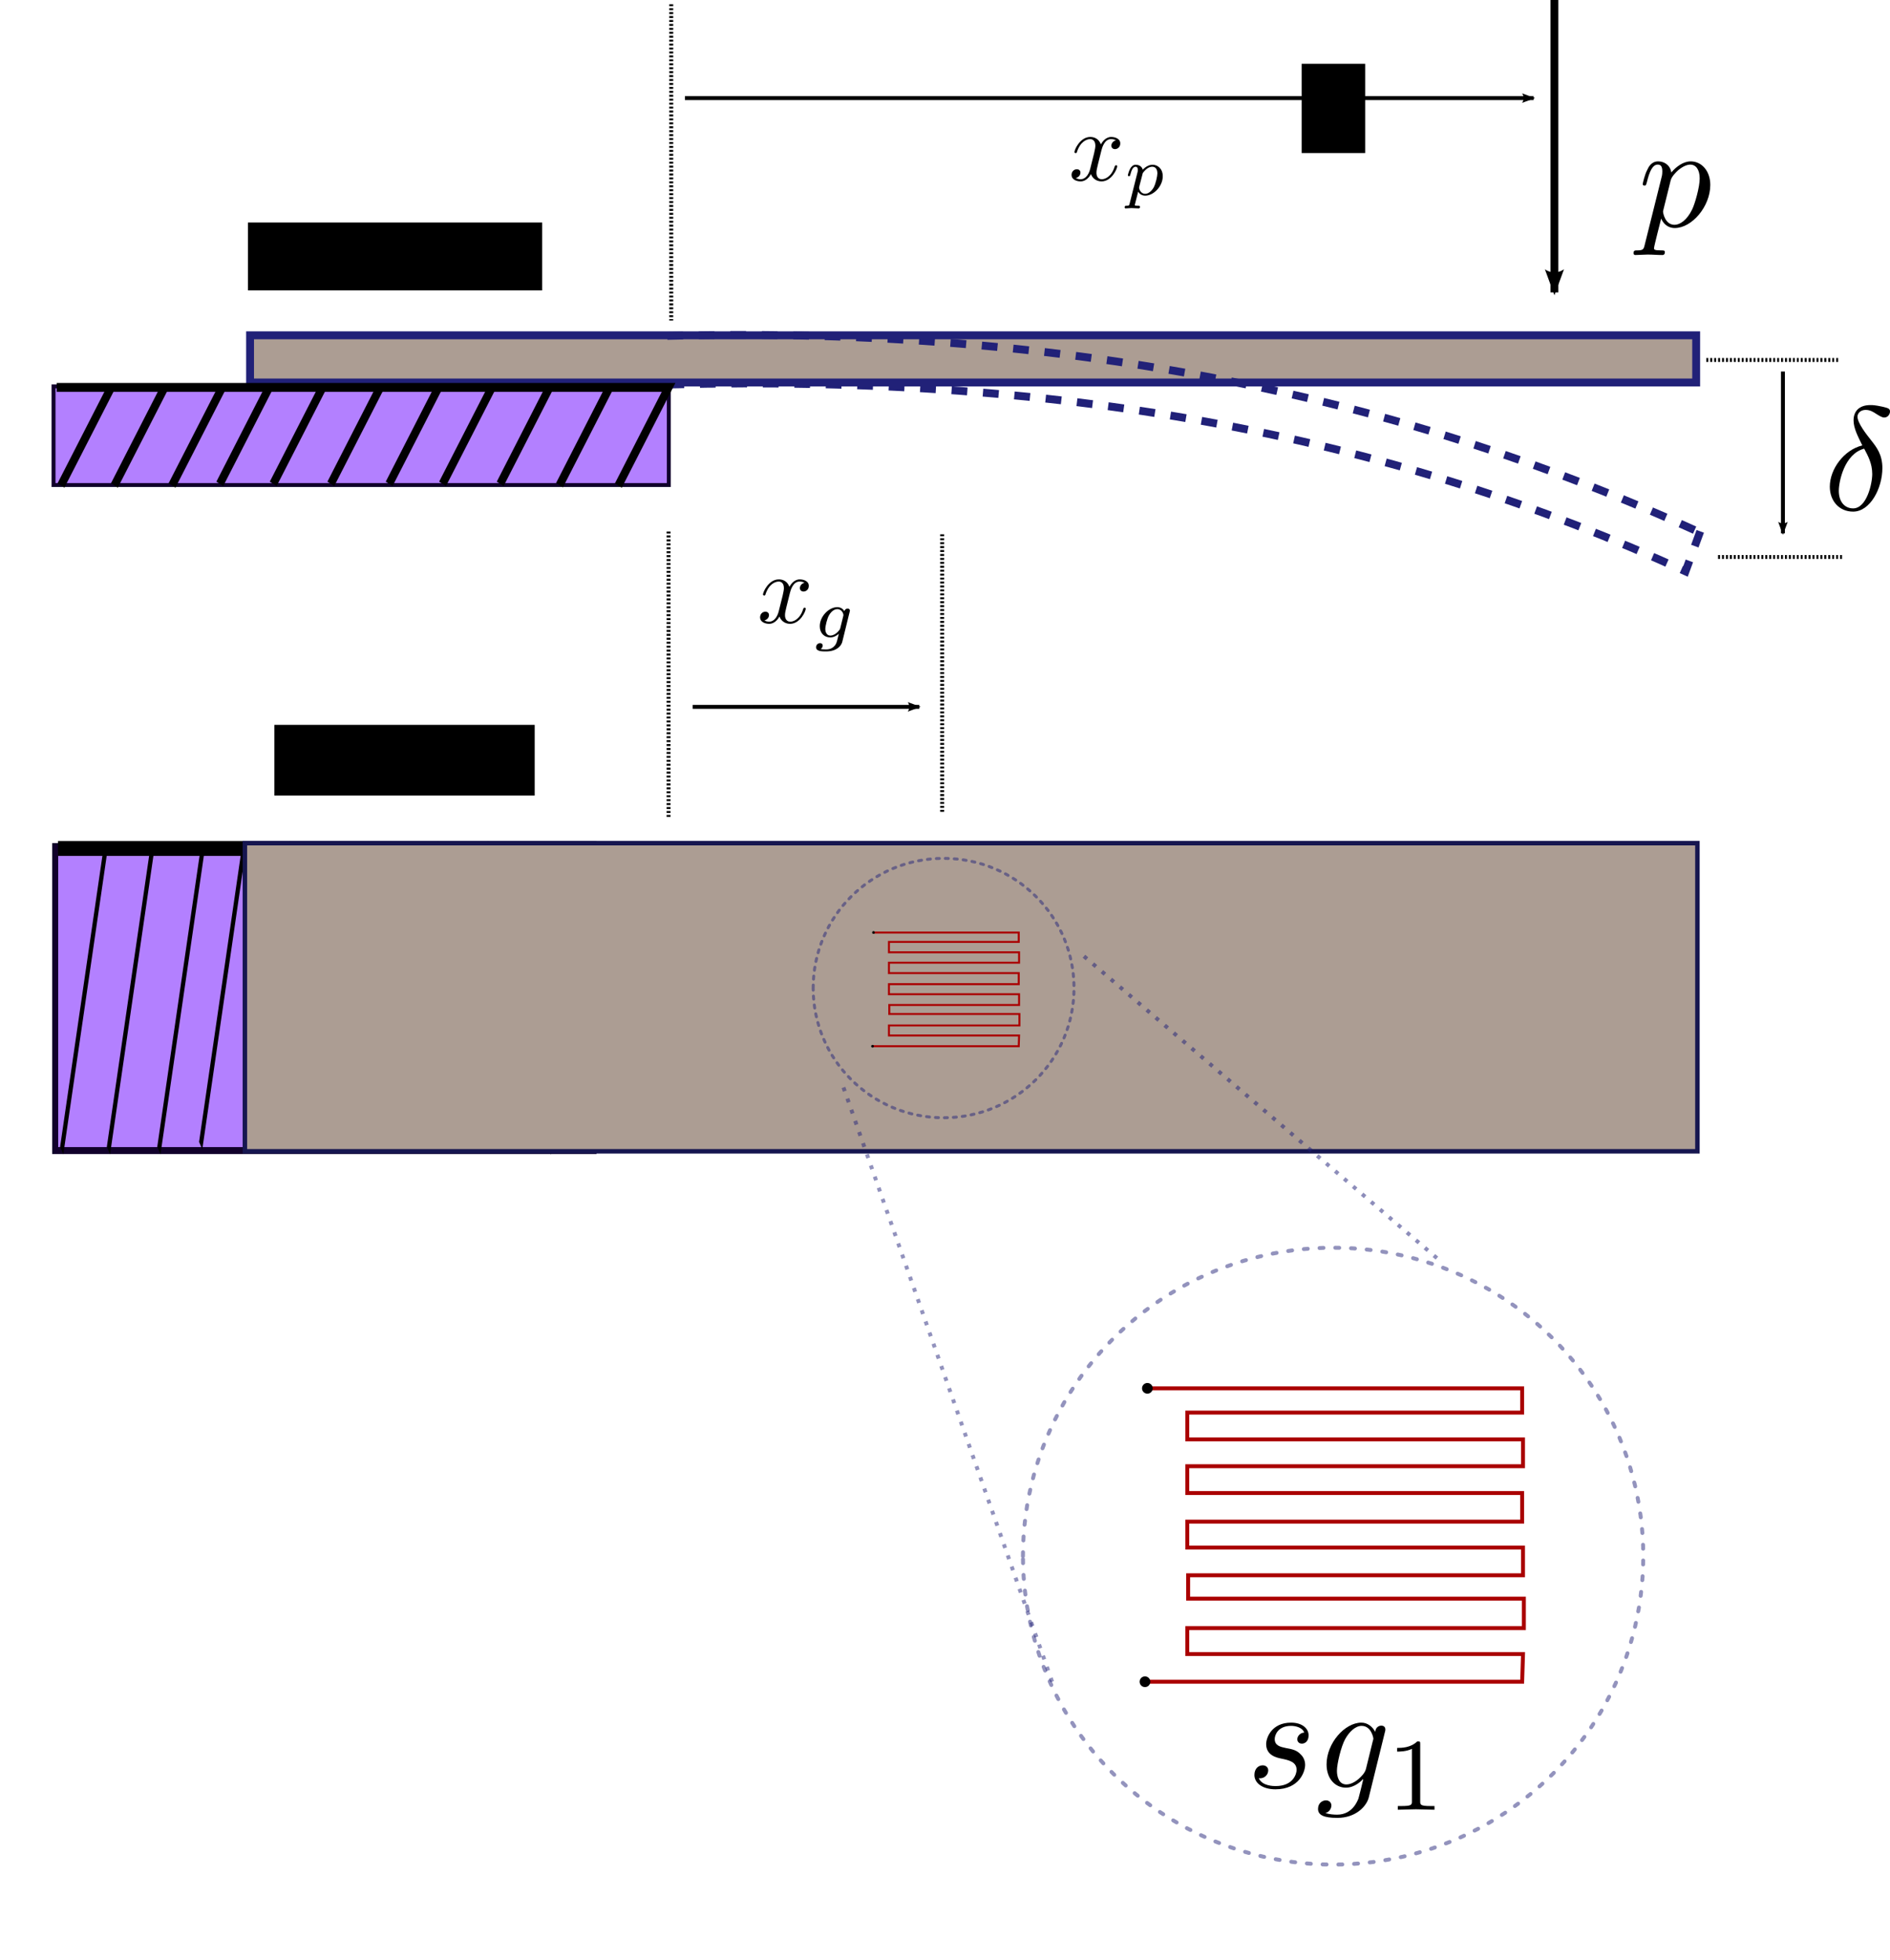 <?xml version="1.0" encoding="UTF-8" standalone="no"?>
<svg
   xmlns:ns1="http://www.iki.fi/pav/software/textext/"
   xmlns:dc="http://purl.org/dc/elements/1.1/"
   xmlns:cc="http://creativecommons.org/ns#"
   xmlns:rdf="http://www.w3.org/1999/02/22-rdf-syntax-ns#"
   xmlns:svg="http://www.w3.org/2000/svg"
   xmlns="http://www.w3.org/2000/svg"
   xmlns:sodipodi="http://sodipodi.sourceforge.net/DTD/sodipodi-0.dtd"
   xmlns:inkscape="http://www.inkscape.org/namespaces/inkscape"
   inkscape:export-ydpi="90"
   inkscape:export-xdpi="90"
   inkscape:export-filename="/home/thill/Documents/lectures/measurements_lectures/strain_gauges/strain_gauges_topic1/axial_gaged_beam.png"
   sodipodi:docname="axial_gaged_beam.svg"
   inkscape:version="1.0 (1.0+r73+1)"
   version="1.1"
   id="svg4790"
   height="498.046"
   width="480.281">
  <sodipodi:namedview
     inkscape:document-rotation="0"
     fit-margin-bottom="0"
     fit-margin-right="0"
     fit-margin-left="0"
     fit-margin-top="0"
     inkscape:window-maximized="1"
     inkscape:window-y="177"
     inkscape:window-x="1752"
     inkscape:window-height="836"
     inkscape:window-width="1528"
     showgrid="false"
     inkscape:current-layer="layer1"
     inkscape:document-units="px"
     inkscape:cy="218.26993"
     inkscape:cx="181.54438"
     inkscape:zoom="1.1576047"
     inkscape:pageshadow="2"
     inkscape:pageopacity="0.0"
     borderopacity="1.0"
     bordercolor="#666666"
     pagecolor="#ffffff"
     id="base" />
  <defs
     id="defs4792">
    <marker
       inkscape:stockid="DotL"
       orient="auto"
       refY="0"
       refX="0"
       id="DotL"
       style="overflow:visible">
      <path
         id="path5652"
         d="m -2.5,-1 c 0,2.76 -2.24,5 -5,5 -2.76,0 -5,-2.24 -5,-5 0,-2.76 2.24,-5 5,-5 2.76,0 5,2.24 5,5 z"
         style="fill-rule:evenodd;stroke:#000000;stroke-width:1pt;marker-start:none;marker-end:none"
         transform="matrix(0.8,0,0,0.8,5.92,0.8)"
         inkscape:connector-curvature="0" />
    </marker>
    <marker
       inkscape:stockid="DotM"
       orient="auto"
       refY="0"
       refX="0"
       id="DotM"
       style="overflow:visible">
      <path
         id="path5655"
         d="m -2.5,-1 c 0,2.76 -2.24,5 -5,5 -2.76,0 -5,-2.24 -5,-5 0,-2.76 2.24,-5 5,-5 2.76,0 5,2.24 5,5 z"
         style="fill-rule:evenodd;stroke:#000000;stroke-width:1pt;marker-start:none;marker-end:none"
         transform="matrix(0.4,0,0,0.4,2.96,0.4)"
         inkscape:connector-curvature="0" />
    </marker>
    <marker
       inkscape:stockid="DotS"
       orient="auto"
       refY="0"
       refX="0"
       id="DotS"
       style="overflow:visible">
      <path
         id="path5658"
         d="m -2.5,-1 c 0,2.76 -2.24,5 -5,5 -2.76,0 -5,-2.24 -5,-5 0,-2.76 2.24,-5 5,-5 2.76,0 5,2.24 5,5 z"
         style="fill-rule:evenodd;stroke:#000000;stroke-width:1pt;marker-start:none;marker-end:none"
         transform="matrix(0.2,0,0,0.2,1.48,0.2)"
         inkscape:connector-curvature="0" />
    </marker>
    <marker
       inkscape:stockid="Arrow2Lend"
       orient="auto"
       refY="0"
       refX="0"
       id="Arrow2Lend"
       style="overflow:visible">
      <path
         id="path5611"
         style="font-size:12px;fill-rule:evenodd;stroke-width:0.625;stroke-linejoin:round"
         d="M 8.719,4.034 -2.207,0.016 8.719,-4.002 c -1.745,2.372 -1.735,5.617 -6e-7,8.035 z"
         transform="matrix(-1.1,0,0,-1.1,-1.1,0)"
         inkscape:connector-curvature="0" />
    </marker>
    <marker
       inkscape:stockid="Arrow1Lend"
       orient="auto"
       refY="0"
       refX="0"
       id="Arrow1Lend"
       style="overflow:visible">
      <path
         id="path5593"
         d="M 0,0 5,-5 -12.5,0 5,5 0,0 Z"
         style="fill-rule:evenodd;stroke:#000000;stroke-width:1pt;marker-start:none"
         transform="matrix(-0.8,0,0,-0.8,-10,0)"
         inkscape:connector-curvature="0" />
    </marker>
    <inkscape:perspective
       sodipodi:type="inkscape:persp3d"
       inkscape:vp_x="-598.43805 : 611.62564 : 1"
       inkscape:vp_y="0 : 1000 : 0"
       inkscape:vp_z="292.61154 : 702.12095 : 1"
       inkscape:persp3d-origin="372.04724 : 350.78739 : 1"
       id="perspective4798" />
    <marker
       inkscape:stockid="DotM"
       orient="auto"
       refY="0"
       refX="0"
       id="DotM-6"
       style="overflow:visible">
      <path
         inkscape:connector-curvature="0"
         id="path5655-3"
         d="m -2.5,-1 c 0,2.76 -2.24,5 -5,5 -2.76,0 -5,-2.24 -5,-5 0,-2.76 2.24,-5 5,-5 2.76,0 5,2.24 5,5 z"
         style="fill-rule:evenodd;stroke:#000000;stroke-width:1pt;marker-start:none;marker-end:none"
         transform="matrix(0.4,0,0,0.4,2.96,0.4)" />
    </marker>
    <marker
       inkscape:stockid="DotM"
       orient="auto"
       refY="0"
       refX="0"
       id="marker7384"
       style="overflow:visible">
      <path
         inkscape:connector-curvature="0"
         id="path7386"
         d="m -2.5,-1 c 0,2.76 -2.24,5 -5,5 -2.76,0 -5,-2.24 -5,-5 0,-2.76 2.24,-5 5,-5 2.76,0 5,2.24 5,5 z"
         style="fill-rule:evenodd;stroke:#000000;stroke-width:1pt;marker-start:none;marker-end:none"
         transform="matrix(0.4,0,0,0.4,2.96,0.4)" />
    </marker>
    <marker
       inkscape:stockid="DotM"
       orient="auto"
       refY="0"
       refX="0"
       id="DotM-1"
       style="overflow:visible">
      <path
         inkscape:connector-curvature="0"
         id="path5655-5"
         d="m -2.5,-1 c 0,2.76 -2.24,5 -5,5 -2.76,0 -5,-2.24 -5,-5 0,-2.76 2.24,-5 5,-5 2.76,0 5,2.24 5,5 z"
         style="fill-rule:evenodd;stroke:#000000;stroke-width:1pt;marker-start:none;marker-end:none"
         transform="matrix(0.4,0,0,0.4,2.96,0.4)" />
    </marker>
    <marker
       inkscape:stockid="DotM"
       orient="auto"
       refY="0"
       refX="0"
       id="marker7434"
       style="overflow:visible">
      <path
         inkscape:connector-curvature="0"
         id="path7436"
         d="m -2.5,-1 c 0,2.76 -2.24,5 -5,5 -2.76,0 -5,-2.24 -5,-5 0,-2.76 2.24,-5 5,-5 2.76,0 5,2.24 5,5 z"
         style="fill-rule:evenodd;stroke:#000000;stroke-width:1pt;marker-start:none;marker-end:none"
         transform="matrix(0.4,0,0,0.4,2.96,0.4)" />
    </marker>
    <marker
       inkscape:stockid="DotM"
       orient="auto"
       refY="0"
       refX="0"
       id="marker7438"
       style="overflow:visible">
      <path
         inkscape:connector-curvature="0"
         id="path7440"
         d="m -2.5,-1 c 0,2.76 -2.24,5 -5,5 -2.76,0 -5,-2.24 -5,-5 0,-2.76 2.24,-5 5,-5 2.76,0 5,2.24 5,5 z"
         style="fill-rule:evenodd;stroke:#000000;stroke-width:1pt;marker-start:none;marker-end:none"
         transform="matrix(0.4,0,0,0.4,2.96,0.4)" />
    </marker>
    <marker
       inkscape:stockid="DotM"
       orient="auto"
       refY="0"
       refX="0"
       id="marker7442"
       style="overflow:visible">
      <path
         inkscape:connector-curvature="0"
         id="path7444"
         d="m -2.5,-1 c 0,2.76 -2.24,5 -5,5 -2.76,0 -5,-2.24 -5,-5 0,-2.76 2.24,-5 5,-5 2.76,0 5,2.24 5,5 z"
         style="fill-rule:evenodd;stroke:#000000;stroke-width:1pt;marker-start:none;marker-end:none"
         transform="matrix(0.4,0,0,0.4,2.96,0.4)" />
    </marker>
  </defs>
  <g
     inkscape:label="Layer 1"
     inkscape:groupmode="layer"
     id="layer1"
     transform="translate(38.571,-282.362)">
    <g
       transform="matrix(0.875,0,0,1.021,-1.553,-125.97)"
       id="g1454">
      <rect
         y="610.592"
         x="-26.274"
         height="75.642"
         width="156.351"
         id="rect1302-5"
         style="fill:#b380ff;stroke:#11002b;stroke-width:1.737;stroke-miterlimit:4;stroke-dasharray:none;stroke-dashoffset:0" />
      <g
         transform="matrix(1,0,0,3.404,-0.347,-684.421)"
         style="stroke-width:1.084;stroke-miterlimit:4;stroke-dasharray:none"
         id="g1318-3">
        <path
           inkscape:connector-curvature="0"
           id="path5324-5"
           d="M -25.12,380.576 H 130.357 l -12.761,22.103"
           style="fill:none;stroke:#000000;stroke-width:1.084;stroke-linecap:butt;stroke-linejoin:miter;stroke-miterlimit:4;stroke-dasharray:none;stroke-opacity:1"
           sodipodi:nodetypes="ccc" />
        <path
           inkscape:connector-curvature="0"
           id="path5326-6"
           d="M 115.357,380.576 102.644,402.596"
           style="fill:none;stroke:#000000;stroke-width:1.084;stroke-linecap:butt;stroke-linejoin:miter;stroke-miterlimit:4;stroke-dasharray:none;stroke-opacity:1" />
        <g
           style="stroke-width:1.084;stroke-miterlimit:4;stroke-dasharray:none"
           id="g5360-2">
          <path
             style="fill:none;stroke:#000000;stroke-width:1.084;stroke-linecap:butt;stroke-linejoin:miter;stroke-miterlimit:4;stroke-dasharray:none;stroke-opacity:1"
             d="m 100.285,380.281 -12.713,22.02"
             id="path5326-8-9"
             inkscape:connector-curvature="0" />
          <path
             style="fill:none;stroke:#000000;stroke-width:1.084;stroke-linecap:butt;stroke-linejoin:miter;stroke-miterlimit:4;stroke-dasharray:none;stroke-opacity:1"
             d="m 85.642,380.281 -12.713,22.02"
             id="path5326-2-1"
             inkscape:connector-curvature="0" />
          <path
             style="fill:none;stroke:#000000;stroke-width:1.084;stroke-linecap:butt;stroke-linejoin:miter;stroke-miterlimit:4;stroke-dasharray:none;stroke-opacity:1"
             d="m 72.071,380.281 -12.713,22.02"
             id="path5326-9-2"
             inkscape:connector-curvature="0" />
        </g>
        <g
           style="stroke-width:1.084;stroke-miterlimit:4;stroke-dasharray:none"
           id="g5360-1-7"
           transform="translate(-43.036)">
          <path
             style="fill:none;stroke:#000000;stroke-width:1.084;stroke-linecap:butt;stroke-linejoin:miter;stroke-miterlimit:4;stroke-dasharray:none;stroke-opacity:1"
             d="m 100.285,380.281 -12.713,22.02"
             id="path5326-8-3-0"
             inkscape:connector-curvature="0" />
          <path
             style="fill:none;stroke:#000000;stroke-width:1.084;stroke-linecap:butt;stroke-linejoin:miter;stroke-miterlimit:4;stroke-dasharray:none;stroke-opacity:1"
             d="m 85.642,380.281 -12.713,22.02"
             id="path5326-2-5-9"
             inkscape:connector-curvature="0" />
          <path
             style="fill:none;stroke:#000000;stroke-width:1.084;stroke-linecap:butt;stroke-linejoin:miter;stroke-miterlimit:4;stroke-dasharray:none;stroke-opacity:1"
             d="m 72.071,380.281 -12.713,22.02"
             id="path5326-9-9-3"
             inkscape:connector-curvature="0" />
        </g>
        <g
           style="stroke-width:1.084;stroke-miterlimit:4;stroke-dasharray:none"
           id="g5360-8-6"
           transform="translate(-83.393,0.357)">
          <path
             style="fill:none;stroke:#000000;stroke-width:1.084;stroke-linecap:butt;stroke-linejoin:miter;stroke-miterlimit:4;stroke-dasharray:none;stroke-opacity:1"
             d="m 100.285,380.281 -12.713,22.02"
             id="path5326-8-4-0"
             inkscape:connector-curvature="0" />
          <path
             style="fill:none;stroke:#000000;stroke-width:1.084;stroke-linecap:butt;stroke-linejoin:miter;stroke-miterlimit:4;stroke-dasharray:none;stroke-opacity:1"
             d="m 85.642,380.281 -12.713,22.02"
             id="path5326-2-0-6"
             inkscape:connector-curvature="0" />
          <path
             style="fill:none;stroke:#000000;stroke-width:1.084;stroke-linecap:butt;stroke-linejoin:miter;stroke-miterlimit:4;stroke-dasharray:none;stroke-opacity:1"
             d="m 72.071,380.281 -12.713,22.02"
             id="path5326-9-7-2"
             inkscape:connector-curvature="0" />
        </g>
      </g>
    </g>
    <rect
       style="fill:#ac9d93;stroke:#212178;stroke-width:2;stroke-linecap:round;stroke-miterlimit:4;stroke-dasharray:none;stroke-dashoffset:0"
       id="rect4814"
       width="367.481"
       height="11.979"
       x="24.974"
       y="367.55" />
    <path
       style="fill:none;stroke:#000000;stroke-width:2;stroke-linecap:butt;stroke-linejoin:miter;stroke-miterlimit:4;stroke-dasharray:none;stroke-opacity:1;marker-start:none;marker-end:url(#Arrow2Lend)"
       d="m 356.429,282.362 0,74.286"
       id="path5405"
       inkscape:connector-curvature="0" />
    <flowRoot
       xml:space="preserve"
       id="flowRoot6763"
       style="font-style:normal;font-weight:normal;line-height:0.01%;font-family:sans-serif;letter-spacing:0px;word-spacing:0px;fill:#000000;fill-opacity:1;stroke:none"
       transform="matrix(0.538,0,0,0.538,135.796,146.279)"><flowRegion
         style="font-family:sans-serif"
         id="flowRegion6765"><rect
           id="rect6767"
           width="30"
           height="42.143"
           x="290.714"
           y="283.076" /></flowRegion><flowPara
         style="font-size:40px;line-height:1.25;font-family:sans-serif"
         id="flowPara6769">P</flowPara></flowRoot>
    <path
       style="fill:none;stroke:#000000;stroke-width:1;stroke-linecap:butt;stroke-linejoin:miter;stroke-miterlimit:4;stroke-dasharray:0.5, 0.5;stroke-dashoffset:0;stroke-opacity:1"
       d="m 131.32,417.401 v 72.889"
       id="path6771"
       inkscape:connector-curvature="0"
       sodipodi:nodetypes="cc" />
    <path
       style="fill:none;stroke:#000000;stroke-width:1;stroke-linecap:butt;stroke-linejoin:miter;stroke-miterlimit:4;stroke-dasharray:0.5, 0.5;stroke-dashoffset:0;stroke-opacity:1"
       d="m 132.002,283.441 0,80.344"
       id="path6773"
       inkscape:connector-curvature="0"
       sodipodi:nodetypes="cc" />
    <path
       style="fill:none;stroke:#000000;stroke-width:1px;stroke-linecap:butt;stroke-linejoin:miter;stroke-opacity:1;marker-end:url(#Arrow2Lend)"
       d="M 135.478,307.289 H 351.146"
       id="path6775"
       inkscape:connector-curvature="0" />
    <rect
       style="fill:#ac9d93;stroke:#161650;stroke-width:1.14;stroke-linecap:round;stroke-miterlimit:4;stroke-dasharray:none;stroke-dashoffset:0"
       id="rect6785"
       width="369.112"
       height="78.289"
       x="23.658"
       y="496.579" />
    <path
       style="fill:none;stroke:#aa0000;stroke-width:0.5;stroke-linecap:butt;stroke-linejoin:miter;stroke-miterlimit:4;stroke-dasharray:none;stroke-opacity:1;marker-start:url(#DotM);marker-end:url(#DotM)"
       d="m 183.407,519.275 h 36.899 v 2.386 h -32.979 v 2.642 h 33.065 v 2.642 h -33.065 v 2.642 h 32.979 v 2.812 h -32.979 v 2.557 h 33.065 v 2.727 H 187.413 v 2.301 h 33.065 v 2.897 h -33.15 v 2.557 h 33.065 l -0.085,2.727 H 183.152"
       id="path6787-6"
       inkscape:connector-curvature="0"
       sodipodi:nodetypes="cccccccccccccccccccccccc" />
    <ellipse
       style="opacity:0.485;fill:none;stroke:#212178;stroke-width:0.759;stroke-linecap:round;stroke-miterlimit:4;stroke-dasharray:0.759, 1.517;stroke-dashoffset:0"
       id="path7404"
       transform="scale(-1)"
       cx="-201.212"
       cy="-533.387"
       rx="33.142"
       ry="32.951" />
    <path
       style="fill:none;stroke:#aa0000;stroke-width:1;stroke-linecap:butt;stroke-linejoin:miter;stroke-miterlimit:4;stroke-dasharray:none;stroke-opacity:1;marker-start:url(#DotL);marker-end:url(#DotL)"
       d="m 253.022,635.08 h 95.211 v 6.157 h -85.096 v 6.816 h 85.316 v 6.816 h -85.316 v 6.816 h 85.096 v 7.256 h -85.096 v 6.597 h 85.316 v 7.036 h -85.096 v 5.937 h 85.316 v 7.476 h -85.536 v 6.597 h 85.316 l -0.22,7.036 h -95.871"
       id="path6787-6-0"
       inkscape:connector-curvature="0"
       sodipodi:nodetypes="cccccccccccccccccccccccc" />
    <ellipse
       ry="78.362"
       rx="78.817"
       cy="-677.717"
       cx="-300.193"
       style="opacity:0.481;fill:none;stroke:#212178;stroke-width:1;stroke-linecap:round;stroke-miterlimit:4;stroke-dasharray:1, 3;stroke-dashoffset:0"
       id="path7404-9"
       transform="scale(-1)" />
    <path
       style="opacity:0.49;fill:none;stroke:#212178;stroke-width:1;stroke-linecap:butt;stroke-linejoin:miter;stroke-miterlimit:4;stroke-dasharray:1, 2;stroke-dashoffset:0;stroke-opacity:1"
       d="m 175.767,558.641 53.033,151.018"
       id="path7479"
       inkscape:connector-curvature="0"
       sodipodi:nodetypes="cc" />
    <path
       style="opacity:0.51;fill:none;stroke:#212178;stroke-width:1;stroke-linecap:butt;stroke-linejoin:miter;stroke-miterlimit:4;stroke-dasharray:1, 2;stroke-dashoffset:0;stroke-opacity:1"
       d="m 236.881,525.306 89.888,76.861"
       id="path7481"
       inkscape:connector-curvature="0"
       sodipodi:nodetypes="cc" />
    <flowRoot
       xml:space="preserve"
       id="flowRoot8709"
       style="font-style:normal;font-weight:normal;line-height:0.01%;font-family:sans-serif;letter-spacing:0px;word-spacing:0px;fill:#000000;fill-opacity:1;stroke:none"
       transform="matrix(0.375,0,0,0.375,7.037,368.403)"><flowRegion
         style="font-family:sans-serif"
         id="flowRegion8711"><rect
           id="rect8713"
           width="176.429"
           height="47.857"
           x="64.286"
           y="261.648" /></flowRegion><flowPara
         style="font-size:40px;line-height:1.25;font-family:sans-serif"
         id="flowPara8715">Top View</flowPara></flowRoot>
    <flowRoot
       transform="translate(1.575,-155.517)"
       xml:space="preserve"
       id="flowRoot8709-6"
       style="font-style:normal;font-weight:normal;line-height:0.01%;font-family:sans-serif;letter-spacing:0px;word-spacing:0px;fill:#000000;fill-opacity:1;stroke:none"><flowRegion
         style="font-family:sans-serif"
         id="flowRegion8711-0"><rect
           id="rect8713-1"
           width="74.764"
           height="17.241"
           x="22.87"
           y="494.414" /></flowRegion><flowPara
         style="font-size:15.007px;line-height:1.25;font-family:sans-serif"
         id="flowPara8715-6">Side View</flowPara></flowRoot>
    <g
       id="g4995"
       ns1:jacobian_sqrt="3.75"
       inkscapeversion="0.91"
       ns1:alignment="middle center"
       ns1:scale="3.0"
       ns1:preamble="/home/thill/.config/inkscape/extensions/default_packages.tex"
       ns1:text="$p$"
       ns1:pdfconverter="pdf2svg"
       ns1:texconverter="pdflatex"
       ns1:version="0.8.0"
       transform="matrix(3.75,0,0,3.75,-179.965,-165.483)">
      <g
         id="g4997">
        <g
           id="g4999"
           style="fill:#000000;fill-opacity:1">
          <path
             id="path5001"
             transform="translate(148.712,134.765)"
             d="M 0.453,1.219 C 0.375,1.562 0.344,1.625 -0.094,1.625 c -0.109,0 -0.219,0 -0.219,0.188 0,0.078 0.047,0.125 0.125,0.125 0.266,0 0.562,-0.031 0.828,-0.031 0.344,0 0.672,0.031 1,0.031 0.047,0 0.172,0 0.172,-0.203 C 1.812,1.625 1.719,1.625 1.578,1.625 c -0.5,0 -0.5,-0.062 -0.5,-0.156 0,-0.125 0.422,-1.75 0.484,-2 0.125,0.297 0.406,0.641 0.922,0.641 1.156,0 2.406,-1.453 2.406,-2.922 0,-0.938 -0.578,-1.594 -1.328,-1.594 -0.5,0 -0.984,0.359 -1.312,0.75 -0.094,-0.547 -0.531,-0.75 -0.891,-0.75 -0.469,0 -0.656,0.391 -0.734,0.562 C 0.438,-3.5 0.312,-2.906 0.312,-2.875 c 0,0.109 0.094,0.109 0.109,0.109 0.109,0 0.109,-0.016 0.172,-0.234 0.172,-0.703 0.375,-1.188 0.734,-1.188 0.172,0 0.312,0.078 0.312,0.453 0,0.234 -0.031,0.344 -0.078,0.516 z m 1.75,-4.328 C 2.266,-3.375 2.547,-3.656 2.719,-3.812 c 0.359,-0.297 0.641,-0.375 0.812,-0.375 0.391,0 0.641,0.344 0.641,0.938 0,0.594 -0.328,1.734 -0.516,2.109 -0.344,0.703 -0.812,1.031 -1.188,1.031 C 1.812,-0.109 1.688,-0.938 1.688,-1 c 0,-0.016 0,-0.031 0.031,-0.156 z m 0,0"
             style="stroke:none;stroke-width:0"
             inkscape:connector-curvature="0" />
        </g>
      </g>
    </g>
    <path
       style="fill:none;stroke:#000000;stroke-width:1;stroke-linecap:butt;stroke-linejoin:miter;stroke-miterlimit:4;stroke-dasharray:0.5, 0.5;stroke-dashoffset:0;stroke-opacity:1"
       d="m 200.84,418.106 v 70.512"
       id="path6773-6"
       inkscape:connector-curvature="0"
       sodipodi:nodetypes="cc" />
    <g
       id="g5377"
       ns1:jacobian_sqrt="3.75"
       inkscapeversion="0.91"
       ns1:alignment="middle center"
       ns1:scale="3.0"
       ns1:preamble="/home/thill/.config/inkscape/extensions/default_packages.tex"
       ns1:text="$sg_1$"
       ns1:pdfconverter="pdf2svg"
       ns1:texconverter="pdflatex"
       ns1:version="0.8.0"
       transform="matrix(3.75,0,0,3.75,-279.406,231.169)">
      <g
         id="g5379">
        <g
           id="g5381"
           style="fill:#000000;fill-opacity:1">
          <path
             inkscape:connector-curvature="0"
             id="path5383"
             transform="translate(148.712,134.765)"
             d="M 3.891,-3.734 C 3.625,-3.719 3.422,-3.5 3.422,-3.281 c 0,0.141 0.094,0.297 0.312,0.297 0.219,0 0.453,-0.172 0.453,-0.562 C 4.188,-4 3.766,-4.406 3,-4.406 c -1.312,0 -1.688,1.016 -1.688,1.453 0,0.781 0.734,0.922 1.031,0.984 0.516,0.109 1.031,0.219 1.031,0.766 0,0.25 -0.219,1.094 -1.422,1.094 -0.141,0 -0.906,0 -1.141,-0.531 0.391,0.047 0.641,-0.25 0.641,-0.531 0,-0.219 -0.172,-0.344 -0.375,-0.344 -0.266,0 -0.562,0.203 -0.562,0.656 0,0.562 0.578,0.969 1.422,0.969 1.625,0 2.016,-1.203 2.016,-1.656 0,-0.359 -0.188,-0.609 -0.312,-0.719 -0.266,-0.281 -0.562,-0.344 -1,-0.422 -0.359,-0.078 -0.75,-0.156 -0.75,-0.609 C 1.891,-3.578 2.125,-4.188 3,-4.188 c 0.25,0 0.75,0.078 0.891,0.453 z m 0,0"
             style="stroke:none;stroke-width:0" />
          <path
             inkscape:connector-curvature="0"
             id="path5385"
             transform="translate(153.382,134.765)"
             d="M 4.688,-3.766 C 4.703,-3.812 4.719,-3.875 4.719,-3.938 c 0,-0.172 -0.109,-0.266 -0.281,-0.266 -0.094,0 -0.375,0.062 -0.406,0.422 -0.188,-0.359 -0.531,-0.625 -0.938,-0.625 -1.125,0 -2.359,1.391 -2.359,2.828 0,0.984 0.594,1.578 1.312,1.578 0.594,0 1.062,-0.469 1.156,-0.578 L 3.219,-0.562 C 3.016,0.312 2.891,0.734 2.891,0.75 2.844,0.844 2.516,1.828 1.453,1.828 1.266,1.828 0.938,1.812 0.656,1.719 0.953,1.641 1.062,1.375 1.062,1.203 c 0,-0.156 -0.109,-0.344 -0.375,-0.344 -0.219,0 -0.531,0.172 -0.531,0.578 0,0.406 0.359,0.609 1.312,0.609 1.25,0 1.969,-0.781 2.125,-1.375 z M 3.406,-1.281 C 3.344,-1.016 3.109,-0.766 2.891,-0.578 2.688,-0.406 2.375,-0.219 2.078,-0.219 c -0.5,0 -0.641,-0.516 -0.641,-0.922 0,-0.469 0.281,-1.656 0.562,-2.156 C 2.266,-3.781 2.688,-4.188 3.109,-4.188 c 0.656,0 0.797,0.812 0.797,0.859 0,0.047 -0.016,0.109 -0.031,0.141 z m 0,0"
             style="stroke:none;stroke-width:0" />
        </g>
        <g
           id="g5387"
           style="fill:#000000;fill-opacity:1">
          <path
             inkscape:connector-curvature="0"
             id="path5389"
             transform="translate(158.134,136.259)"
             d="m 2.328,-4.438 c 0,-0.188 0,-0.188 -0.203,-0.188 -0.453,0.438 -1.078,0.438 -1.359,0.438 v 0.25 c 0.156,0 0.625,0 1,-0.188 v 3.547 c 0,0.234 0,0.328 -0.688,0.328 H 0.812 V 0 c 0.125,0 0.984,-0.031 1.234,-0.031 0.219,0 1.094,0.031 1.25,0.031 V -0.25 H 3.031 c -0.703,0 -0.703,-0.094 -0.703,-0.328 z m 0,0"
             style="stroke:none;stroke-width:0" />
        </g>
      </g>
    </g>
    <path
       style="fill:none;stroke:#000000;stroke-width:1px;stroke-linecap:butt;stroke-linejoin:miter;stroke-opacity:1;marker-end:url(#Arrow2Lend)"
       d="m 137.453,461.948 h 57.579"
       id="path6775-2"
       inkscape:connector-curvature="0"
       sodipodi:nodetypes="cc" />
    <path
       style="fill:none;fill-rule:evenodd;stroke:#212178;stroke-width:2;stroke-linecap:butt;stroke-linejoin:miter;stroke-miterlimit:4;stroke-dasharray:4, 4;stroke-dashoffset:0;stroke-opacity:1"
       d="m 131.286,380.051 c 103.76,-2.642 185.146,13.961 258.459,47.475 l 3.781,-10.267"
       id="path5509"
       inkscape:connector-curvature="0"
       sodipodi:nodetypes="cc" />
    <path
       style="fill:none;fill-rule:evenodd;stroke:#212178;stroke-width:2;stroke-linecap:butt;stroke-linejoin:miter;stroke-miterlimit:4;stroke-dasharray:4, 4;stroke-dashoffset:0;stroke-opacity:1"
       d="m 131.01,367.694 c 103.76,-2.642 189.187,16.486 262.5,50"
       id="path5509-1"
       inkscape:connector-curvature="0"
       sodipodi:nodetypes="cc" />
    <path
       style="fill:none;stroke:#000000;stroke-width:1;stroke-linecap:butt;stroke-linejoin:miter;stroke-miterlimit:4;stroke-dasharray:0.5, 0.5;stroke-dashoffset:0;stroke-opacity:1"
       d="M 429.517,423.873 H 397.896"
       id="path6773-6-2"
       inkscape:connector-curvature="0"
       sodipodi:nodetypes="cc" />
    <path
       style="fill:none;stroke:#000000;stroke-width:1;stroke-linecap:butt;stroke-linejoin:miter;stroke-miterlimit:4;stroke-dasharray:0.5, 0.5;stroke-dashoffset:0;stroke-opacity:1"
       d="m 428.53,373.821 -33.641,0"
       id="path6773-6-2-7"
       inkscape:connector-curvature="0"
       sodipodi:nodetypes="cc" />
    <path
       style="fill:none;stroke:#000000;stroke-width:1px;stroke-linecap:butt;stroke-linejoin:miter;stroke-opacity:1;marker-end:url(#Arrow2Lend)"
       d="M 414.5,376.755 V 417.869"
       id="path6775-2-0"
       inkscape:connector-curvature="0"
       sodipodi:nodetypes="cc" />
    <g
       transform="matrix(3.75,0,0,3.75,-350.693,-242.78)"
       ns1:version="0.8.0"
       ns1:texconverter="pdflatex"
       ns1:pdfconverter="pdf2svg"
       ns1:text="$\\delta$"
       ns1:preamble="/home/thill/.config/inkscape/extensions/default_packages.tex"
       ns1:scale="3.0"
       ns1:alignment="middle center"
       inkscapeversion="0.91"
       ns1:jacobian_sqrt="3.75"
       id="g6539">
      <g
         id="g6541">
        <g
           style="fill:#000000;fill-opacity:1"
           id="g6543">
          <path
             inkscape:connector-curvature="0"
             style="stroke:none;stroke-width:0"
             d="m 209.432,170.215 c -1.234,0.297 -2.203,1.594 -2.203,2.797 0,0.969 0.641,1.688 1.578,1.688 1.156,0 1.984,-1.578 1.984,-2.953 0,-0.906 -0.391,-1.406 -0.734,-1.844 -0.359,-0.453 -0.953,-1.203 -0.953,-1.641 0,-0.219 0.203,-0.453 0.547,-0.453 0.312,0 0.5,0.125 0.719,0.266 0.203,0.125 0.391,0.25 0.547,0.25 0.25,0 0.391,-0.234 0.391,-0.406 0,-0.219 -0.156,-0.234 -0.516,-0.328 -0.516,-0.109 -0.656,-0.109 -0.812,-0.109 -0.781,0 -1.141,0.438 -1.141,1.031 0,0.547 0.297,1.094 0.594,1.703 z m 0.125,0.219 c 0.25,0.469 0.547,1 0.547,1.719 0,0.656 -0.375,2.328 -1.297,2.328 -0.547,0 -0.969,-0.422 -0.969,-1.188 0,-0.625 0.375,-2.5 1.719,-2.859 z m 0,0"
             id="path6545" />
        </g>
      </g>
    </g>
    <g
       transform="matrix(2.5 0 0 2.5 154.576 429.562)"
       ns1:version="1.0.1"
       ns1:texconverter="pdflatex"
       ns1:pdfconverter="inkscape"
       ns1:text="$x_g$"
       ns1:preamble="/home/thill/.config/inkscape/extensions/textext/default_packages.tex"
       ns1:scale="2.0"
       ns1:alignment="middle center"
       ns1:inkscapeversion="0.91"
       ns1:jacobian_sqrt="2.5"
       id="g1135">
      <defs
         id="id-3711a097-1887-4e6e-9643-05e7785b4c83">
        <g
           id="id-18feb92d-0806-4283-9e8f-26020f84ed92">
          <symbol
             id="id-91bdceb0-d8eb-4ffc-bd29-8a707c91616a"
             overflow="visible">
            <path
               id="id-14b8c71e-7846-4730-8d0d-baa80a5b4b03"
               d=""
               style="stroke:none" />
          </symbol>
          <symbol
             id="id-93156f77-4d12-48e1-b152-6bd54b515fc4"
             overflow="visible">
            <path
               id="id-28f74e0f-4b8d-4a82-b94d-4e115920052e"
               d="M 3.328,-3.016 C 3.391,-3.266 3.625,-4.188 4.312,-4.188 c 0.047,0 0.297,0 0.5,0.125 C 4.531,-4 4.344,-3.766 4.344,-3.516 c 0,0.156 0.109,0.344 0.375,0.344 0.219,0 0.531,-0.172 0.531,-0.578 0,-0.516 -0.578,-0.656 -0.922,-0.656 -0.578,0 -0.922,0.531 -1.047,0.75 -0.25,-0.656 -0.781,-0.75 -1.078,-0.75 -1.031,0 -1.609,1.281 -1.609,1.531 0,0.109 0.109,0.109 0.125,0.109 0.078,0 0.109,-0.031 0.125,-0.109 0.344,-1.062 1,-1.312 1.344,-1.312 0.188,0 0.531,0.094 0.531,0.672 0,0.312 -0.172,0.969 -0.531,2.375 -0.156,0.609 -0.516,1.031 -0.953,1.031 -0.062,0 -0.281,0 -0.5,-0.125 0.25,-0.062 0.469,-0.266 0.469,-0.547 0,-0.266 -0.219,-0.344 -0.359,-0.344 -0.312,0 -0.547,0.25 -0.547,0.578 0,0.453 0.484,0.656 0.922,0.656 0.672,0 1.031,-0.703 1.047,-0.75 0.125,0.359 0.484,0.75 1.078,0.75 1.031,0 1.594,-1.281 1.594,-1.531 0,-0.109 -0.078,-0.109 -0.109,-0.109 -0.094,0 -0.109,0.047 -0.141,0.109 -0.328,1.078 -1,1.312 -1.312,1.312 -0.391,0 -0.547,-0.312 -0.547,-0.656 0,-0.219 0.047,-0.438 0.156,-0.875 z m 0,0"
               style="stroke:none" />
          </symbol>
          <symbol
             id="id-1273a838-89cd-4a1a-9374-5d13f6a52ee1"
             overflow="visible">
            <path
               id="id-aabe50d7-3cd9-4114-8d48-81afe65fca7a"
               d=""
               style="stroke:none" />
          </symbol>
          <symbol
             id="id-e5d8bc81-dd4e-4e0a-a8da-ddbfb87983f5"
             overflow="visible">
            <path
               id="id-3a25b683-f1ac-4481-9f97-6638dd54e5e5"
               d="m 3.703,-2.578 c 0.031,-0.094 0.031,-0.125 0.031,-0.141 0,-0.156 -0.125,-0.219 -0.234,-0.219 -0.156,0 -0.297,0.125 -0.328,0.266 -0.109,-0.188 -0.344,-0.406 -0.719,-0.406 -0.859,0 -1.781,0.938 -1.781,1.938 0,0.719 0.484,1.141 1.062,1.141 0.328,0 0.625,-0.156 0.875,-0.375 L 2.453,0.25 C 2.375,0.547 2.328,0.734 2.062,0.969 c -0.312,0.25 -0.609,0.25 -0.781,0.25 -0.312,0 -0.406,-0.016 -0.531,-0.047 0.172,-0.078 0.219,-0.25 0.219,-0.344 0,-0.172 -0.125,-0.25 -0.266,-0.25 C 0.5,0.578 0.297,0.734 0.297,1 c 0,0.422 0.609,0.422 1,0.422 1.094,0 1.547,-0.562 1.656,-0.953 z M 2.75,-0.922 c -0.031,0.094 -0.031,0.109 -0.156,0.25 C 2.359,-0.375 2.016,-0.188 1.75,-0.188 c -0.344,0 -0.516,-0.312 -0.516,-0.672 0,-0.297 0.188,-1.078 0.375,-1.391 0.281,-0.484 0.609,-0.625 0.844,-0.625 0.5,0 0.625,0.516 0.625,0.594 0,0.016 0,0.016 -0.016,0.094 z m 0,0"
               style="stroke:none" />
          </symbol>
        </g>
      </defs>
      <g
         transform="translate(-149.009, -130.359)"
         id="id-9df8f5ed-7545-4e2c-804e-93ec8703f0fc">
        <g
           id="id-b6c4949f-5879-4ffa-bd37-4053605f43bc"
           style="fill:#000000;fill-opacity:1">
          <g
             transform="translate(148.712, 134.765)"
             id="g1127">
            <path
               id="id-7deb1092-1072-4bcf-a831-21bf398ea40f"
               d="M 3.328,-3.016 C 3.391,-3.266 3.625,-4.188 4.312,-4.188 c 0.047,0 0.297,0 0.5,0.125 C 4.531,-4 4.344,-3.766 4.344,-3.516 c 0,0.156 0.109,0.344 0.375,0.344 0.219,0 0.531,-0.172 0.531,-0.578 0,-0.516 -0.578,-0.656 -0.922,-0.656 -0.578,0 -0.922,0.531 -1.047,0.75 -0.25,-0.656 -0.781,-0.75 -1.078,-0.75 -1.031,0 -1.609,1.281 -1.609,1.531 0,0.109 0.109,0.109 0.125,0.109 0.078,0 0.109,-0.031 0.125,-0.109 0.344,-1.062 1,-1.312 1.344,-1.312 0.188,0 0.531,0.094 0.531,0.672 0,0.312 -0.172,0.969 -0.531,2.375 -0.156,0.609 -0.516,1.031 -0.953,1.031 -0.062,0 -0.281,0 -0.5,-0.125 0.25,-0.062 0.469,-0.266 0.469,-0.547 0,-0.266 -0.219,-0.344 -0.359,-0.344 -0.312,0 -0.547,0.25 -0.547,0.578 0,0.453 0.484,0.656 0.922,0.656 0.672,0 1.031,-0.703 1.047,-0.75 0.125,0.359 0.484,0.75 1.078,0.75 1.031,0 1.594,-1.281 1.594,-1.531 0,-0.109 -0.078,-0.109 -0.109,-0.109 -0.094,0 -0.109,0.047 -0.141,0.109 -0.328,1.078 -1,1.312 -1.312,1.312 -0.391,0 -0.547,-0.312 -0.547,-0.656 0,-0.219 0.047,-0.438 0.156,-0.875 z m 0,0"
               style="stroke:none" />
          </g>
        </g>
        <g
           id="id-eff15f72-066c-495c-ad3f-fa1de2128b36"
           style="fill:#000000;fill-opacity:1">
          <g
             transform="translate(154.406, 136.259)"
             id="g1131">
            <path
               id="id-8a0867a8-6942-4a62-8ee9-60ca5afdce85"
               d="m 3.703,-2.578 c 0.031,-0.094 0.031,-0.125 0.031,-0.141 0,-0.156 -0.125,-0.219 -0.234,-0.219 -0.156,0 -0.297,0.125 -0.328,0.266 -0.109,-0.188 -0.344,-0.406 -0.719,-0.406 -0.859,0 -1.781,0.938 -1.781,1.938 0,0.719 0.484,1.141 1.062,1.141 0.328,0 0.625,-0.156 0.875,-0.375 L 2.453,0.25 C 2.375,0.547 2.328,0.734 2.062,0.969 c -0.312,0.25 -0.609,0.25 -0.781,0.25 -0.312,0 -0.406,-0.016 -0.531,-0.047 0.172,-0.078 0.219,-0.25 0.219,-0.344 0,-0.172 -0.125,-0.25 -0.266,-0.25 C 0.5,0.578 0.297,0.734 0.297,1 c 0,0.422 0.609,0.422 1,0.422 1.094,0 1.547,-0.562 1.656,-0.953 z M 2.75,-0.922 c -0.031,0.094 -0.031,0.109 -0.156,0.25 C 2.359,-0.375 2.016,-0.188 1.75,-0.188 c -0.344,0 -0.516,-0.312 -0.516,-0.672 0,-0.297 0.188,-1.078 0.375,-1.391 0.281,-0.484 0.609,-0.625 0.844,-0.625 0.5,0 0.625,0.516 0.625,0.594 0,0.016 0,0.016 -0.016,0.094 z m 0,0"
               style="stroke:none" />
          </g>
        </g>
      </g>
    </g>
    <g
       transform="matrix(2.5,0,0,2.5,233.724,317.16)"
       ns1:version="1.0.1"
       ns1:texconverter="pdflatex"
       ns1:pdfconverter="inkscape"
       ns1:text="$x_p$"
       ns1:preamble="/home/thill/.config/inkscape/extensions/textext/default_packages.tex"
       ns1:scale="2.0"
       ns1:alignment="middle center"
       ns1:inkscapeversion="0.91"
       ns1:jacobian_sqrt="2.5"
       id="g1280">
      <defs
         id="id-b0aefbf7-3d03-43e7-a9be-d08c3e34555a">
        <g
           id="id-8272b189-b346-4ffe-8ef8-adb344aaa058">
          <symbol
             id="id-1dcc94f7-e226-4d52-921c-f5087b83fdec"
             overflow="visible">
            <path
               id="id-8acfb3f7-c529-4682-b081-109e2fe1a418"
               d=""
               style="stroke:none" />
          </symbol>
          <symbol
             id="id-93ec10b6-2ebf-4b8a-8461-9664fccd641f"
             overflow="visible">
            <path
               id="id-6f0fee1e-cad5-4667-85fb-57ec0f6dfba5"
               d="M 3.328,-3.016 C 3.391,-3.266 3.625,-4.188 4.312,-4.188 c 0.047,0 0.297,0 0.5,0.125 C 4.531,-4 4.344,-3.766 4.344,-3.516 c 0,0.156 0.109,0.344 0.375,0.344 0.219,0 0.531,-0.172 0.531,-0.578 0,-0.516 -0.578,-0.656 -0.922,-0.656 -0.578,0 -0.922,0.531 -1.047,0.75 -0.25,-0.656 -0.781,-0.75 -1.078,-0.75 -1.031,0 -1.609,1.281 -1.609,1.531 0,0.109 0.109,0.109 0.125,0.109 0.078,0 0.109,-0.031 0.125,-0.109 0.344,-1.062 1,-1.312 1.344,-1.312 0.188,0 0.531,0.094 0.531,0.672 0,0.312 -0.172,0.969 -0.531,2.375 -0.156,0.609 -0.516,1.031 -0.953,1.031 -0.062,0 -0.281,0 -0.5,-0.125 0.25,-0.062 0.469,-0.266 0.469,-0.547 0,-0.266 -0.219,-0.344 -0.359,-0.344 -0.312,0 -0.547,0.25 -0.547,0.578 0,0.453 0.484,0.656 0.922,0.656 0.672,0 1.031,-0.703 1.047,-0.75 0.125,0.359 0.484,0.75 1.078,0.75 1.031,0 1.594,-1.281 1.594,-1.531 0,-0.109 -0.078,-0.109 -0.109,-0.109 -0.094,0 -0.109,0.047 -0.141,0.109 -0.328,1.078 -1,1.312 -1.312,1.312 -0.391,0 -0.547,-0.312 -0.547,-0.656 0,-0.219 0.047,-0.438 0.156,-0.875 z m 0,0"
               style="stroke:none" />
          </symbol>
          <symbol
             id="id-f7c9b612-3439-4d23-94fc-3d3923ea4ccb"
             overflow="visible">
            <path
               id="id-1a627ad7-1f0f-4433-a9a8-c35af6e96152"
               d=""
               style="stroke:none" />
          </symbol>
          <symbol
             id="id-d795b2f3-7a21-40f6-a9be-015a6f484967"
             overflow="visible">
            <path
               id="id-f75530ba-ad9f-40ad-8857-45dac7cb81d5"
               d="m 0.516,0.844 c -0.047,0.203 -0.062,0.25 -0.328,0.25 -0.094,0 -0.188,0 -0.188,0.156 0,0.078 0.062,0.109 0.094,0.109 0.172,0 0.406,-0.031 0.594,-0.031 0.234,0 0.5,0.031 0.734,0.031 0.062,0 0.141,-0.031 0.141,-0.156 0,-0.109 -0.094,-0.109 -0.188,-0.109 -0.156,0 -0.344,0 -0.344,-0.078 0,-0.031 0.062,-0.219 0.078,-0.312 0.094,-0.375 0.188,-0.75 0.266,-1.047 0.078,0.141 0.297,0.406 0.719,0.406 0.844,0 1.781,-0.938 1.781,-1.969 0,-0.812 -0.562,-1.172 -1.031,-1.172 -0.438,0 -0.812,0.297 -1,0.5 -0.109,-0.406 -0.5,-0.5 -0.719,-0.5 -0.266,0 -0.438,0.188 -0.547,0.375 -0.141,0.234 -0.25,0.656 -0.25,0.703 0,0.078 0.094,0.078 0.125,0.078 0.094,0 0.094,-0.016 0.141,-0.203 0.109,-0.406 0.25,-0.75 0.516,-0.75 0.188,0 0.234,0.156 0.234,0.344 0,0.078 -0.016,0.156 -0.031,0.203 z M 1.844,-2.234 C 2.25,-2.781 2.594,-2.875 2.812,-2.875 c 0.281,0 0.516,0.203 0.516,0.672 0,0.281 -0.156,1 -0.359,1.406 -0.188,0.344 -0.516,0.672 -0.875,0.672 -0.5,0 -0.625,-0.531 -0.625,-0.609 0,-0.031 0.016,-0.078 0.016,-0.109 z m 0,0"
               style="stroke:none" />
          </symbol>
        </g>
      </defs>
      <g
         transform="translate(-149.009,-130.359)"
         id="id-1814b13b-3722-4d95-b311-21ed86e5ebb9">
        <g
           id="id-5bfa217c-dbb6-4b9d-a7d0-ad0efcdc8e94"
           style="fill:#000000;fill-opacity:1">
          <g
             transform="translate(148.712,134.765)"
             id="g1272">
            <path
               id="id-07343b11-482f-4785-ba4f-210bf6154beb"
               d="M 3.328,-3.016 C 3.391,-3.266 3.625,-4.188 4.312,-4.188 c 0.047,0 0.297,0 0.5,0.125 C 4.531,-4 4.344,-3.766 4.344,-3.516 c 0,0.156 0.109,0.344 0.375,0.344 0.219,0 0.531,-0.172 0.531,-0.578 0,-0.516 -0.578,-0.656 -0.922,-0.656 -0.578,0 -0.922,0.531 -1.047,0.75 -0.25,-0.656 -0.781,-0.75 -1.078,-0.75 -1.031,0 -1.609,1.281 -1.609,1.531 0,0.109 0.109,0.109 0.125,0.109 0.078,0 0.109,-0.031 0.125,-0.109 0.344,-1.062 1,-1.312 1.344,-1.312 0.188,0 0.531,0.094 0.531,0.672 0,0.312 -0.172,0.969 -0.531,2.375 -0.156,0.609 -0.516,1.031 -0.953,1.031 -0.062,0 -0.281,0 -0.5,-0.125 0.25,-0.062 0.469,-0.266 0.469,-0.547 0,-0.266 -0.219,-0.344 -0.359,-0.344 -0.312,0 -0.547,0.25 -0.547,0.578 0,0.453 0.484,0.656 0.922,0.656 0.672,0 1.031,-0.703 1.047,-0.75 0.125,0.359 0.484,0.75 1.078,0.75 1.031,0 1.594,-1.281 1.594,-1.531 0,-0.109 -0.078,-0.109 -0.109,-0.109 -0.094,0 -0.109,0.047 -0.141,0.109 -0.328,1.078 -1,1.312 -1.312,1.312 -0.391,0 -0.547,-0.312 -0.547,-0.656 0,-0.219 0.047,-0.438 0.156,-0.875 z m 0,0"
               style="stroke:none" />
          </g>
        </g>
        <g
           id="id-b9ce84ea-d1a0-4e9f-93f5-7234cbf895f7"
           style="fill:#000000;fill-opacity:1">
          <g
             transform="translate(154.406,136.259)"
             id="g1276">
            <path
               id="id-a1659ab7-eb30-4f03-a954-d78c04d693cd"
               d="m 0.516,0.844 c -0.047,0.203 -0.062,0.25 -0.328,0.25 -0.094,0 -0.188,0 -0.188,0.156 0,0.078 0.062,0.109 0.094,0.109 0.172,0 0.406,-0.031 0.594,-0.031 0.234,0 0.5,0.031 0.734,0.031 0.062,0 0.141,-0.031 0.141,-0.156 0,-0.109 -0.094,-0.109 -0.188,-0.109 -0.156,0 -0.344,0 -0.344,-0.078 0,-0.031 0.062,-0.219 0.078,-0.312 0.094,-0.375 0.188,-0.75 0.266,-1.047 0.078,0.141 0.297,0.406 0.719,0.406 0.844,0 1.781,-0.938 1.781,-1.969 0,-0.812 -0.562,-1.172 -1.031,-1.172 -0.438,0 -0.812,0.297 -1,0.5 -0.109,-0.406 -0.5,-0.5 -0.719,-0.5 -0.266,0 -0.438,0.188 -0.547,0.375 -0.141,0.234 -0.25,0.656 -0.25,0.703 0,0.078 0.094,0.078 0.125,0.078 0.094,0 0.094,-0.016 0.141,-0.203 0.109,-0.406 0.25,-0.75 0.516,-0.75 0.188,0 0.234,0.156 0.234,0.344 0,0.078 -0.016,0.156 -0.031,0.203 z M 1.844,-2.234 C 2.25,-2.781 2.594,-2.875 2.812,-2.875 c 0.281,0 0.516,0.203 0.516,0.672 0,0.281 -0.156,1 -0.359,1.406 -0.188,0.344 -0.516,0.672 -0.875,0.672 -0.5,0 -0.625,-0.531 -0.625,-0.609 0,-0.031 0.016,-0.078 0.016,-0.109 z m 0,0"
               style="stroke:none" />
          </g>
        </g>
      </g>
    </g>
    <g
       id="g1351">
      <rect
         style="fill:#b380ff;stroke:#11002b;stroke-width:1;stroke-miterlimit:4;stroke-dasharray:none;stroke-dashoffset:0"
         id="rect1302"
         width="156.351"
         height="25.06"
         x="-24.965"
         y="380.528" />
      <g
         id="g1318"
         style="stroke-width:2;stroke-miterlimit:4;stroke-dasharray:none"
         transform="matrix(1,0,0,1.128,0.963,-48.501)">
        <path
           sodipodi:nodetypes="ccc"
           style="fill:none;stroke:#000000;stroke-width:2;stroke-linecap:butt;stroke-linejoin:miter;stroke-miterlimit:4;stroke-dasharray:none;stroke-opacity:1"
           d="M -25.12,380.576 H 130.357 l -12.761,22.103"
           id="path5324"
           inkscape:connector-curvature="0" />
        <path
           style="fill:none;stroke:#000000;stroke-width:2;stroke-linecap:butt;stroke-linejoin:miter;stroke-miterlimit:4;stroke-dasharray:none;stroke-opacity:1"
           d="M 115.357,380.576 102.644,402.596"
           id="path5326"
           inkscape:connector-curvature="0" />
        <g
           id="g5360"
           style="stroke-width:2;stroke-miterlimit:4;stroke-dasharray:none">
          <path
             inkscape:connector-curvature="0"
             id="path5326-8"
             d="m 100.285,380.281 -12.713,22.02"
             style="fill:none;stroke:#000000;stroke-width:2;stroke-linecap:butt;stroke-linejoin:miter;stroke-miterlimit:4;stroke-dasharray:none;stroke-opacity:1" />
          <path
             inkscape:connector-curvature="0"
             id="path5326-2"
             d="m 85.642,380.281 -12.713,22.02"
             style="fill:none;stroke:#000000;stroke-width:2;stroke-linecap:butt;stroke-linejoin:miter;stroke-miterlimit:4;stroke-dasharray:none;stroke-opacity:1" />
          <path
             inkscape:connector-curvature="0"
             id="path5326-9"
             d="m 72.071,380.281 -12.713,22.02"
             style="fill:none;stroke:#000000;stroke-width:2;stroke-linecap:butt;stroke-linejoin:miter;stroke-miterlimit:4;stroke-dasharray:none;stroke-opacity:1" />
        </g>
        <g
           transform="translate(-43.036)"
           id="g5360-1"
           style="stroke-width:2;stroke-miterlimit:4;stroke-dasharray:none">
          <path
             inkscape:connector-curvature="0"
             id="path5326-8-3"
             d="m 100.285,380.281 -12.713,22.02"
             style="fill:none;stroke:#000000;stroke-width:2;stroke-linecap:butt;stroke-linejoin:miter;stroke-miterlimit:4;stroke-dasharray:none;stroke-opacity:1" />
          <path
             inkscape:connector-curvature="0"
             id="path5326-2-5"
             d="m 85.642,380.281 -12.713,22.02"
             style="fill:none;stroke:#000000;stroke-width:2;stroke-linecap:butt;stroke-linejoin:miter;stroke-miterlimit:4;stroke-dasharray:none;stroke-opacity:1" />
          <path
             inkscape:connector-curvature="0"
             id="path5326-9-9"
             d="m 72.071,380.281 -12.713,22.02"
             style="fill:none;stroke:#000000;stroke-width:2;stroke-linecap:butt;stroke-linejoin:miter;stroke-miterlimit:4;stroke-dasharray:none;stroke-opacity:1" />
        </g>
        <g
           transform="translate(-83.393,0.357)"
           id="g5360-8"
           style="stroke-width:2;stroke-miterlimit:4;stroke-dasharray:none">
          <path
             inkscape:connector-curvature="0"
             id="path5326-8-4"
             d="m 100.285,380.281 -12.713,22.02"
             style="fill:none;stroke:#000000;stroke-width:2;stroke-linecap:butt;stroke-linejoin:miter;stroke-miterlimit:4;stroke-dasharray:none;stroke-opacity:1" />
          <path
             inkscape:connector-curvature="0"
             id="path5326-2-0"
             d="m 85.642,380.281 -12.713,22.02"
             style="fill:none;stroke:#000000;stroke-width:2;stroke-linecap:butt;stroke-linejoin:miter;stroke-miterlimit:4;stroke-dasharray:none;stroke-opacity:1" />
          <path
             inkscape:connector-curvature="0"
             id="path5326-9-7"
             d="m 72.071,380.281 -12.713,22.02"
             style="fill:none;stroke:#000000;stroke-width:2;stroke-linecap:butt;stroke-linejoin:miter;stroke-miterlimit:4;stroke-dasharray:none;stroke-opacity:1" />
        </g>
      </g>
    </g>
  </g>
</svg>
